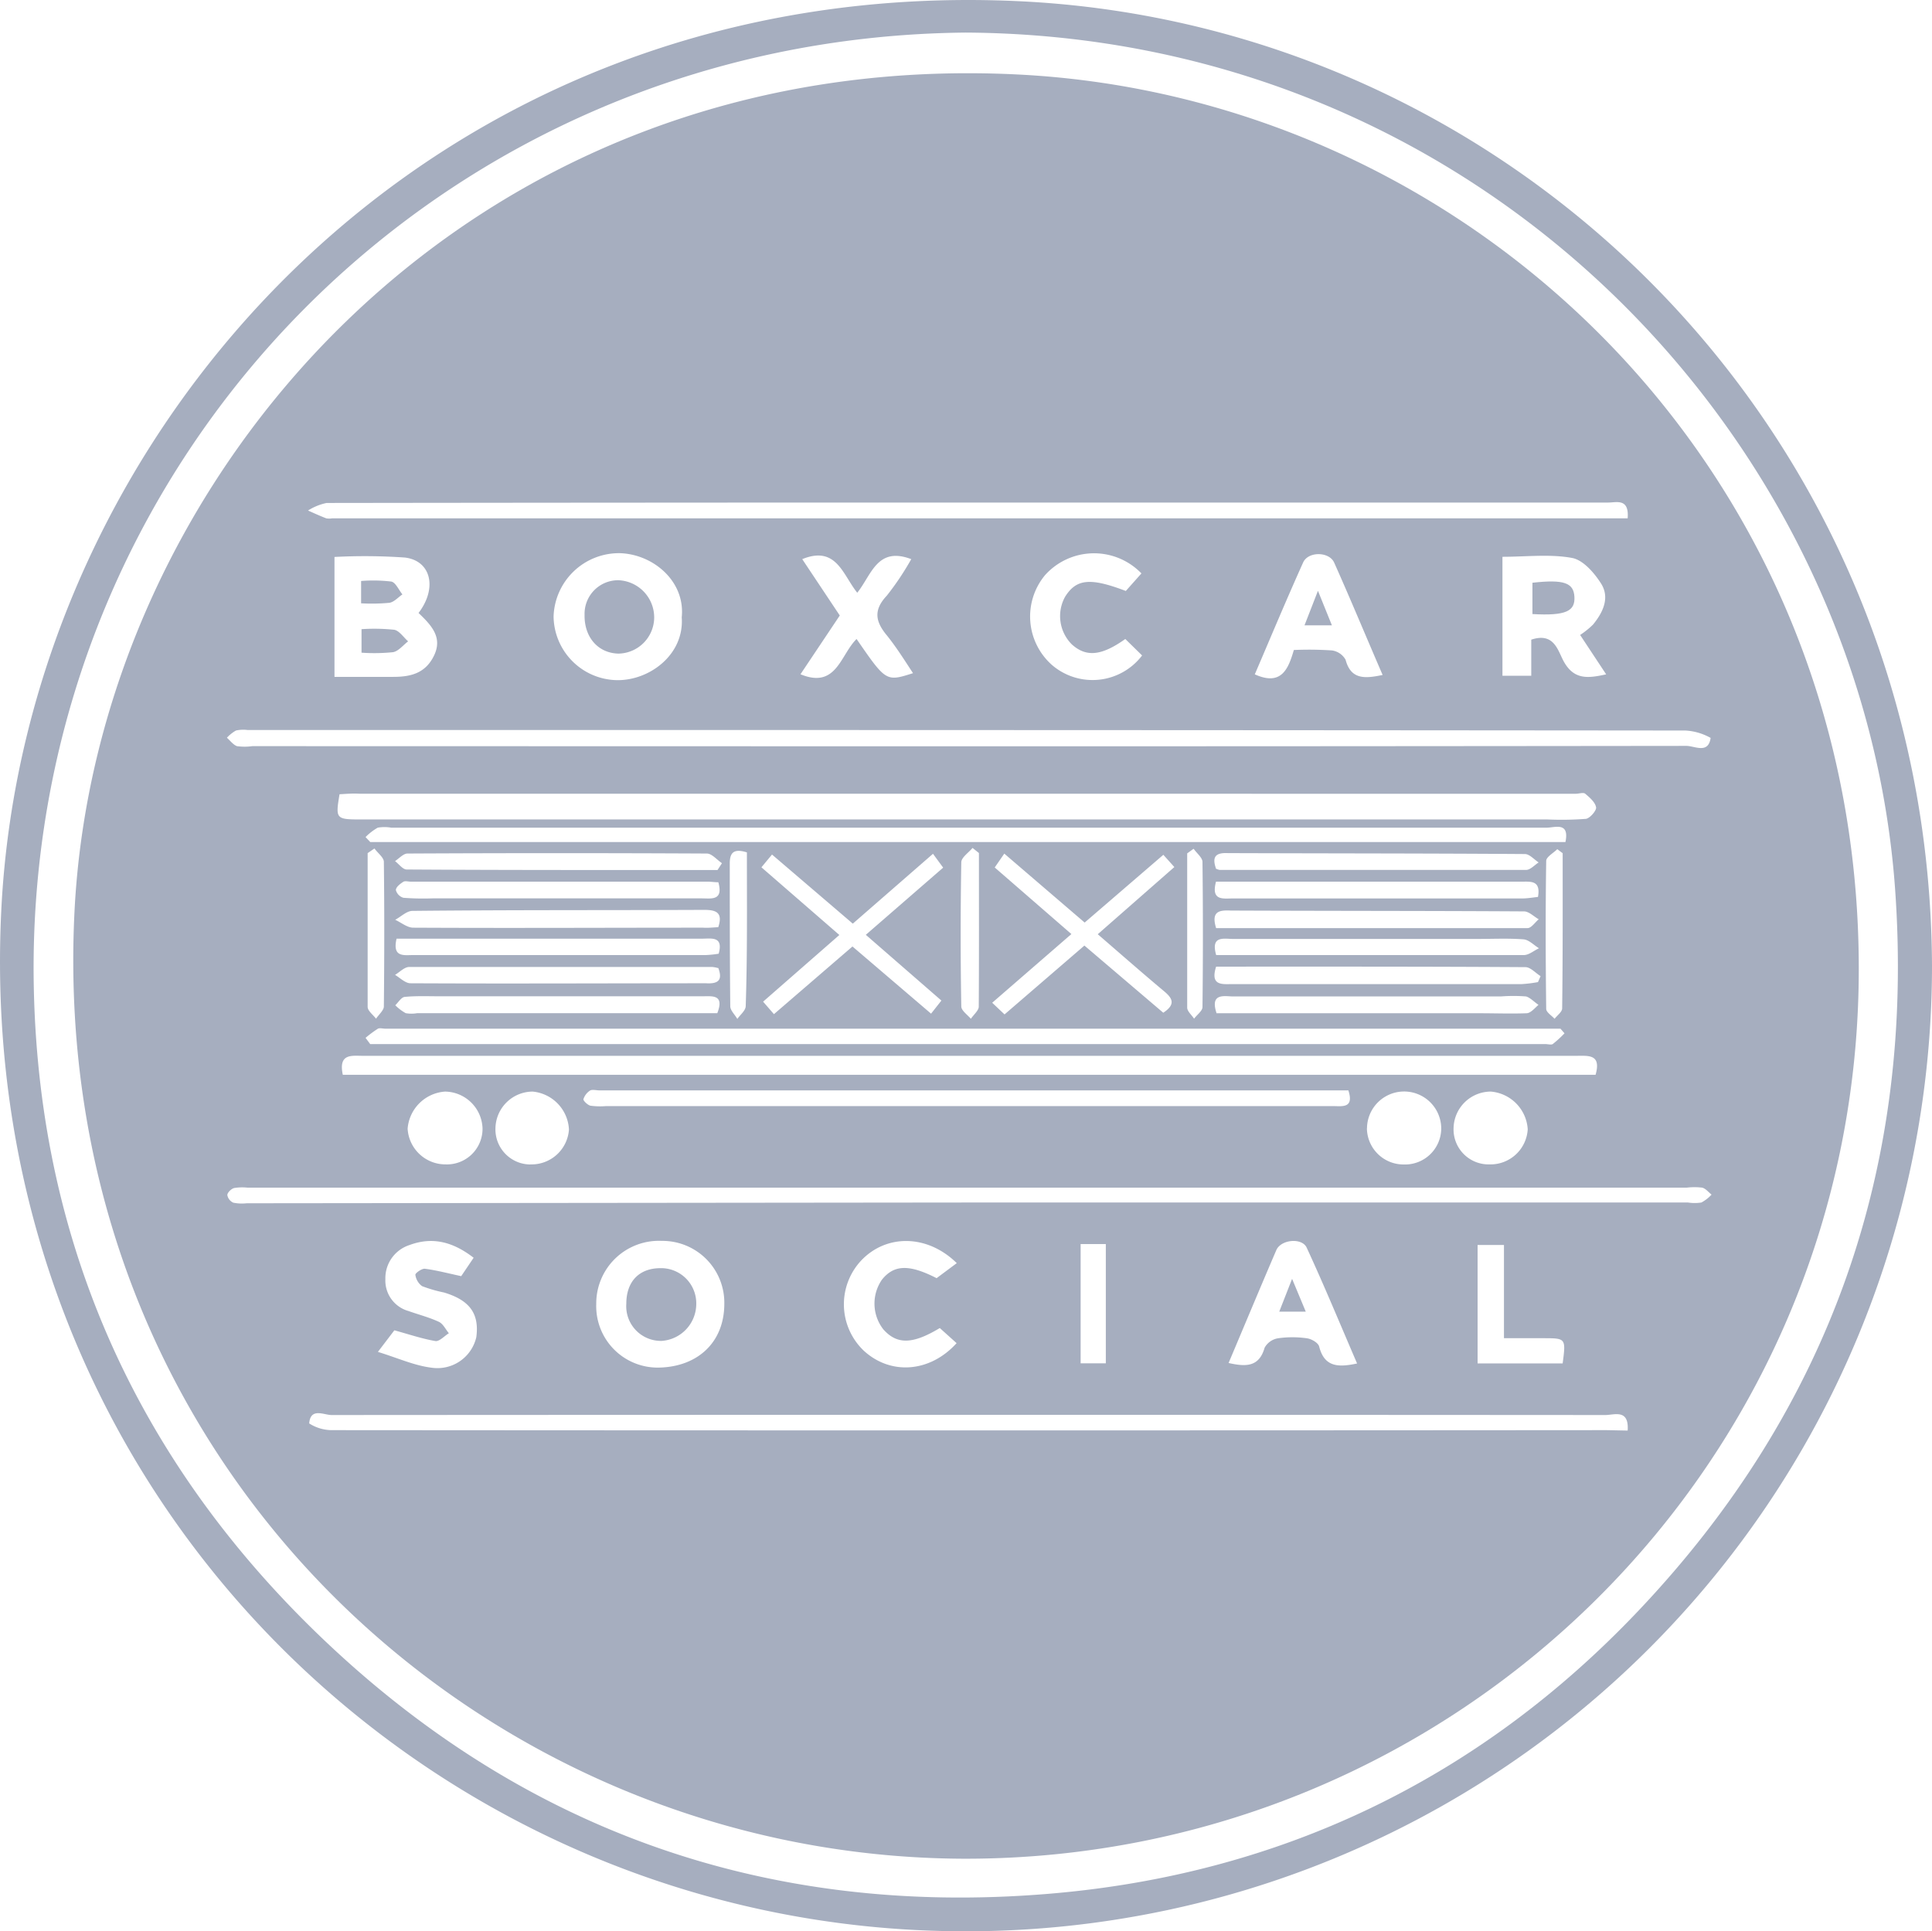 <svg xmlns="http://www.w3.org/2000/svg" viewBox="0 0 230.06 230"><defs><style>.a{fill:#a6aebf;}</style></defs><title>logo-boxcar</title><path class="a" d="M230.06,115A115,115,0,0,1,114.72,230C51.53,229.91-3.12,177.82.14,108.67,2.84,51.24,51.25-3.11,121.26.14,180.29,2.88,229.77,51.48,230.06,115ZM115,3.88C52.56,4.47,4,54.27,4,115.34,4.07,146,15.25,172.48,37.22,194c24.32,23.8,53.77,34.35,87.62,31.54,27.54-2.28,51.22-13.64,70.23-33.68,22.84-24.08,33-53,30.58-86.19C221.7,52.3,176.44,4.24,115,3.88Z"/><path class="a" d="M115,221.36C57.19,221.29,5.75,173.92,8.86,108.79,11.33,57,55.51,5.6,121.17,8.87c53.46,2.66,100,46.44,100.17,106.15C221.54,174.23,173.5,221.34,115,221.36ZM40.43,94.59c-.48,2.9-.45,3,2.47,3H184.24a38.73,38.73,0,0,0,4.6-.07c.49-.06,1.28-1,1.22-1.36-.09-.61-.76-1.18-1.29-1.63-.22-.19-.74,0-1.12,0H42.85C42,94.47,41.21,94.55,40.43,94.59ZM40.82,128H190c.7-2.48-.85-2.26-2.28-2.26l-70.4,0-74.08,0C41.93,125.75,40.27,125.4,40.82,128Zm74.61,15.21H201a5.17,5.17,0,0,0,1.6,0,4.61,4.61,0,0,0,1.21-.94c-.37-.29-.7-.73-1.12-.83a7.69,7.69,0,0,0-1.83,0H29.46a5.86,5.86,0,0,0-1.6.05c-.33.1-.78.53-.79.83a1.23,1.23,0,0,0,.71.91,5.17,5.17,0,0,0,1.6.07Zm0-54.33q42.69,0,85.38-.05c1,0,2.61,1,2.89-.95a6.9,6.9,0,0,0-3-.88q-85.61-.08-171.21-.06A4,4,0,0,0,28.1,87a4.43,4.43,0,0,0-1.08.86c.39.34.74.83,1.19,1a6.56,6.56,0,0,0,1.83,0Zm78.39-27.16c.19-2.41-1.32-1.87-2.32-1.87q-38.9,0-77.8,0-37.4,0-74.81.05a6.62,6.62,0,0,0-2.21.9c.72.32,1.44.65,2.17.93a2,2,0,0,0,.69,0H193.81Zm0,108.65c.18-2.63-1.62-1.84-2.67-1.85q-75.83-.05-151.66,0c-.92,0-2.52-.92-2.67,1a5.07,5.07,0,0,0,2.61.8q75.95.06,151.89,0ZM43.53,99.69l.56.59H186.41c.51-2.45-1.26-1.71-2.24-1.71q-68.79,0-137.59,0a4.59,4.59,0,0,0-1.6,0A6.65,6.65,0,0,0,43.53,99.69Zm0,23.91.55.74H184c.31,0,.7.12.9,0a13.6,13.6,0,0,0,1.4-1.28l-.48-.55H45.91c-.31,0-.68-.11-.91,0A14,14,0,0,0,43.53,123.6Zm117,6.26H71.42c-.38,0-.85-.13-1.13,0a1.91,1.91,0,0,0-.82,1.06c0,.19.5.68.84.76a8.47,8.47,0,0,0,1.83.05H158.9C160,131.76,161.22,131.89,160.56,129.85ZM49.84,73c2.25-2.94,1.51-6.22-1.62-6.6a69.18,69.18,0,0,0-8.39-.07V80.61c2.44,0,4.73,0,7,0,2.11,0,3.86-.44,4.87-2.57S51.4,74.49,49.84,73Zm36.41,82.33a7.37,7.37,0,0,0-7.44-7.55A7.46,7.46,0,0,0,71,155.3a7.32,7.32,0,0,0,7.48,7.57C83.06,162.77,86.21,159.89,86.25,155.36Zm96.09-79.15c2.7-.9,3.15,1.25,3.84,2.54,1.24,2.29,2.93,2.06,5.08,1.59l-3.1-4.69a10.21,10.21,0,0,0,1.54-1.24c1.16-1.42,2-3.14,1-4.81-.81-1.3-2.16-2.87-3.49-3.12-2.64-.49-5.44-.14-8.3-.14V80.48h3.43ZM81.18,73.52c.44-4.29-3.39-7.52-7.36-7.64a7.79,7.79,0,0,0-7.9,7.54A7.68,7.68,0,0,0,73.44,81C77.35,81.07,81.5,77.95,81.18,73.52Zm65.11,88.8c2.08.47,3.64.49,4.3-1.82a2.24,2.24,0,0,1,1.59-1.12,12.11,12.11,0,0,1,3.44,0c.54.07,1.36.53,1.47,1,.62,2.44,2.28,2.48,4.51,2-2-4.64-3.9-9.25-6-13.79-.54-1.2-3-1-3.6.25C150.1,153.26,148.23,157.75,146.3,162.32Zm-15.57-51.06,9.12-8-1.31-1.46-9.37,8.07-9.57-8.21-1.14,1.65,9.13,7.93-9.43,8.18,1.47,1.39,9.51-8.2,9.39,8c1.51-1,1.1-1.72.11-2.55C136,115.86,133.43,113.6,130.72,111.26Zm-19.62-9.58L101.55,110l-9.62-8.23-1.26,1.52,9.28,8.06-9.08,7.94,1.29,1.49,9.35-8.06,9.36,8,1.23-1.56-9-7.83,9.21-8Zm53.54-21.3c-2-4.62-3.81-9-5.77-13.38-.6-1.33-3.11-1.35-3.7,0-2,4.44-3.87,8.93-5.75,13.31,3.19,1.44,4-.68,4.65-2.9a42,42,0,0,1,4.53.05,2.21,2.21,0,0,1,1.63,1.11C160.86,80.93,162.48,80.84,164.65,80.38ZM56.4,149.79c-2.45-1.89-4.89-2.54-7.65-1.51a4.14,4.14,0,0,0-2.86,4.05,3.77,3.77,0,0,0,2.74,3.8c1.21.43,2.47.75,3.63,1.29.5.23.8.89,1.19,1.36-.54.33-1.13,1-1.6.93-1.59-.27-3.14-.8-4.89-1.28L45,161c2.4.74,4.34,1.63,6.37,1.88a4.75,4.75,0,0,0,5.35-3.64c.37-2.79-.78-4.39-3.84-5.31a16.72,16.72,0,0,1-2.62-.76,2,2,0,0,1-.8-1.36c0-.2.78-.76,1.14-.71,1.4.18,2.77.55,4.32.88ZM102,76.1c3.51,5.09,3.51,5.09,6.72,4.07-1-1.53-2-3.12-3.13-4.52-1.35-1.63-1.6-3,0-4.7a33.08,33.08,0,0,0,2.92-4.36c-4.06-1.55-4.73,1.89-6.43,4-1.72-2.13-2.48-5.66-6.55-4l4.47,6.71-4.68,7C99.61,82.07,100.06,78,102,76.1Zm32,0c-2.82,2-4.64,2.2-6.37.64a4.76,4.76,0,0,1-.8-5.67c1.34-2.14,3-2.3,7.23-.69l1.86-2.09a7.84,7.84,0,0,0-11.49.22,7.71,7.71,0,0,0,.82,10.67A7.41,7.41,0,0,0,136,78.06Zm-22.09,82.06c-3.22,1.94-5.09,2-6.73.15a5,5,0,0,1-.16-5.91c1.45-1.81,3.26-1.84,6.51-.18l2.4-1.79c-3.52-3.46-8.42-3.47-11.41-.28a7.63,7.63,0,0,0,.33,10.7c3.19,2.94,7.87,2.63,11.06-.89ZM85.53,110.42c.56-1.7-.19-2.06-1.66-2.06-11.58.05-23.17,0-34.75.12-.69,0-1.37.69-2.06,1.06.72.33,1.43.94,2.15.94,11.51.06,23,0,34.53,0C84.34,110.52,84.94,110.45,85.53,110.42Zm59.28.11c12.43,0,24.76,0,37.09,0,.45,0,.89-.69,1.33-1.05-.58-.33-1.17-.94-1.75-.94-11.65-.07-23.3-.05-34.94-.1C145.15,108.37,144.21,108.56,144.81,110.52Zm0,4.6c-.73,2.31.76,2.07,1.94,2.07q17.22,0,34.44,0a15.38,15.38,0,0,0,1.95-.24l.31-.71c-.6-.37-1.19-1.06-1.79-1.07C169.45,115.1,157.21,115.12,144.84,115.12Zm-59.38-11.5.54-.83c-.6-.4-1.2-1.15-1.8-1.15q-17.82-.09-35.65,0c-.49,0-1,.59-1.48.9.46.35.92,1,1.38,1C60.78,103.63,73.12,103.61,85.45,103.61Zm.07,11.66a3.56,3.56,0,0,0-.67-.13c-12,0-24.07,0-36.11,0-.56,0-1.12.61-1.68.94.61.36,1.22,1,1.84,1,11.73.06,23.46,0,35.19,0C85.59,117.19,86.06,116.69,85.53,115.27Zm59.26-11.86a1.63,1.63,0,0,0,.47.17c12.17,0,24.33,0,36.5,0,.5,0,1-.58,1.49-.89-.55-.36-1.09-1-1.64-1-11.78-.08-23.57-.07-35.35-.11C144.79,101.53,144.3,102,144.79,103.41Zm.07,17.24h31.42c1.84,0,3.68.07,5.52,0,.5,0,1-.63,1.43-1-.49-.33-1-.87-1.48-1a19.15,19.15,0,0,0-3,0q-16,0-32,0C145.66,118.62,144.1,118.33,144.86,120.65ZM85.54,105.07c-.48,0-.86-.07-1.23-.07H48.95c-.31,0-.68-.11-.9,0-.38.24-.9.63-.91,1a1.31,1.31,0,0,0,.9.92,31.41,31.41,0,0,0,3.44.07H83.62C84.74,107,86.15,107.27,85.54,105.07ZM47.22,111.8c-.52,2.25.89,1.94,2,1.94H84.09a13.37,13.37,0,0,0,1.49-.16c.58-2.12-.86-1.79-2-1.79H47.22Zm97.59,1.94h10.65c8.66,0,17.31,0,26,0,.6,0,1.2-.53,1.8-.81-.61-.37-1.19-1-1.82-1.06-1.83-.14-3.67-.05-5.51-.05q-14.59,0-29.19,0C145.63,111.79,144.17,111.47,144.82,113.74Zm-59.39,6.91c.86-2.25-.6-2-1.81-2l-31.25,0c-1.38,0-2.76-.06-4.13.07-.41,0-.78.63-1.16,1a5.59,5.59,0,0,0,1.24.94,3.92,3.92,0,0,0,1.37,0H85.42ZM144.8,105c-.61,2.29.83,2,1.93,2q17.25,0,34.5,0c.66,0,1.32-.12,1.91-.18.36-2-.86-1.82-1.95-1.82H144.8Zm31.15,57.37h10.13c.39-3,.39-3-2.34-3h-4.65V148.27h-3.14ZM53.06,138.67a4.24,4.24,0,0,0,4.4-4.27A4.53,4.53,0,0,0,53,130a4.8,4.8,0,0,0-4.46,4.42A4.51,4.51,0,0,0,53.06,138.67Zm109.71-4.29a4.36,4.36,0,0,0,4.39,4.3,4.31,4.31,0,0,0,4.46-4.24,4.42,4.42,0,0,0-8.84-.06Zm14.6,4.29a4.44,4.44,0,0,0,4.55-4.18,4.8,4.8,0,0,0-4.39-4.49,4.44,4.44,0,0,0-4.44,4.33A4.17,4.17,0,0,0,177.38,138.67Zm-114.2,0a4.46,4.46,0,0,0,4.58-4.15A4.77,4.77,0,0,0,63.43,130,4.45,4.45,0,0,0,59,134.29,4.18,4.18,0,0,0,63.17,138.68Zm65.51,9.49v14.2h3v-14.2Zm-12.11-46.57-.76-.61c-.47.57-1.33,1.13-1.34,1.71-.1,5.72-.1,11.45,0,17.17,0,.49.74,1,1.14,1.47.33-.48.94-1,.94-1.44C116.59,113.8,116.57,107.71,116.57,101.61Zm-72-.53-.79.54c0,6.1,0,12.21,0,18.31,0,.47.64.94,1,1.41.32-.48.92-1,.93-1.44.06-5.73.07-11.46,0-17.19C45.75,102.15,45,101.62,44.61,101.07Zm44.33.44c-1.49-.45-2,0-2,1.33,0,5.65,0,11.3.06,17,0,.51.55,1,.84,1.52.36-.52,1-1,1-1.55C89,113.74,88.94,107.71,88.94,101.51Zm97.14.08-.6-.45c-.46.46-1.31.92-1.32,1.39-.09,5.88-.07,11.75,0,17.63,0,.4.64.79,1,1.18.31-.41.9-.82.9-1.24C186.1,113.93,186.08,107.76,186.08,101.59Zm-43.92-.49-.75.54c0,6.12,0,12.24,0,18.37,0,.44.54.88.82,1.32.33-.46,1-.92,1-1.39q.1-8.62,0-17.24C143.22,102.17,142.53,101.64,142.16,101.11Z"/><path class="a" d="M43.05,74.93a22.84,22.84,0,0,1,3.89.07c.61.11,1.11.9,1.66,1.38-.6.45-1.14,1.17-1.8,1.29a21.89,21.89,0,0,1-3.75.06Z"/><path class="a" d="M43,71.85V69.19a18.17,18.17,0,0,1,3.6.07c.52.11.88,1,1.32,1.53-.52.35-1,.92-1.56,1A22.47,22.47,0,0,1,43,71.85Z"/><path class="a" d="M74.58,155.27c0-2.62,1.49-4.21,4-4.24a4.19,4.19,0,0,1,4.33,4.29,4.42,4.42,0,0,1-4.11,4.37A4.13,4.13,0,0,1,74.58,155.27Z"/><path class="a" d="M182.48,73.13V69.4c3.74-.42,4.91,0,5,1.68S186.52,73.36,182.48,73.13Z"/><path class="a" d="M69.61,73.22a4,4,0,0,1,4-4.12,4.44,4.44,0,0,1,4.29,4.48,4.33,4.33,0,0,1-4.26,4.26C71.21,77.78,69.56,75.88,69.61,73.22Z"/><path class="a" d="M153.86,152.3l1.63,3.91h-3.16Z"/><path class="a" d="M156.94,70.36l1.66,4.11h-3.26Z"/></svg>